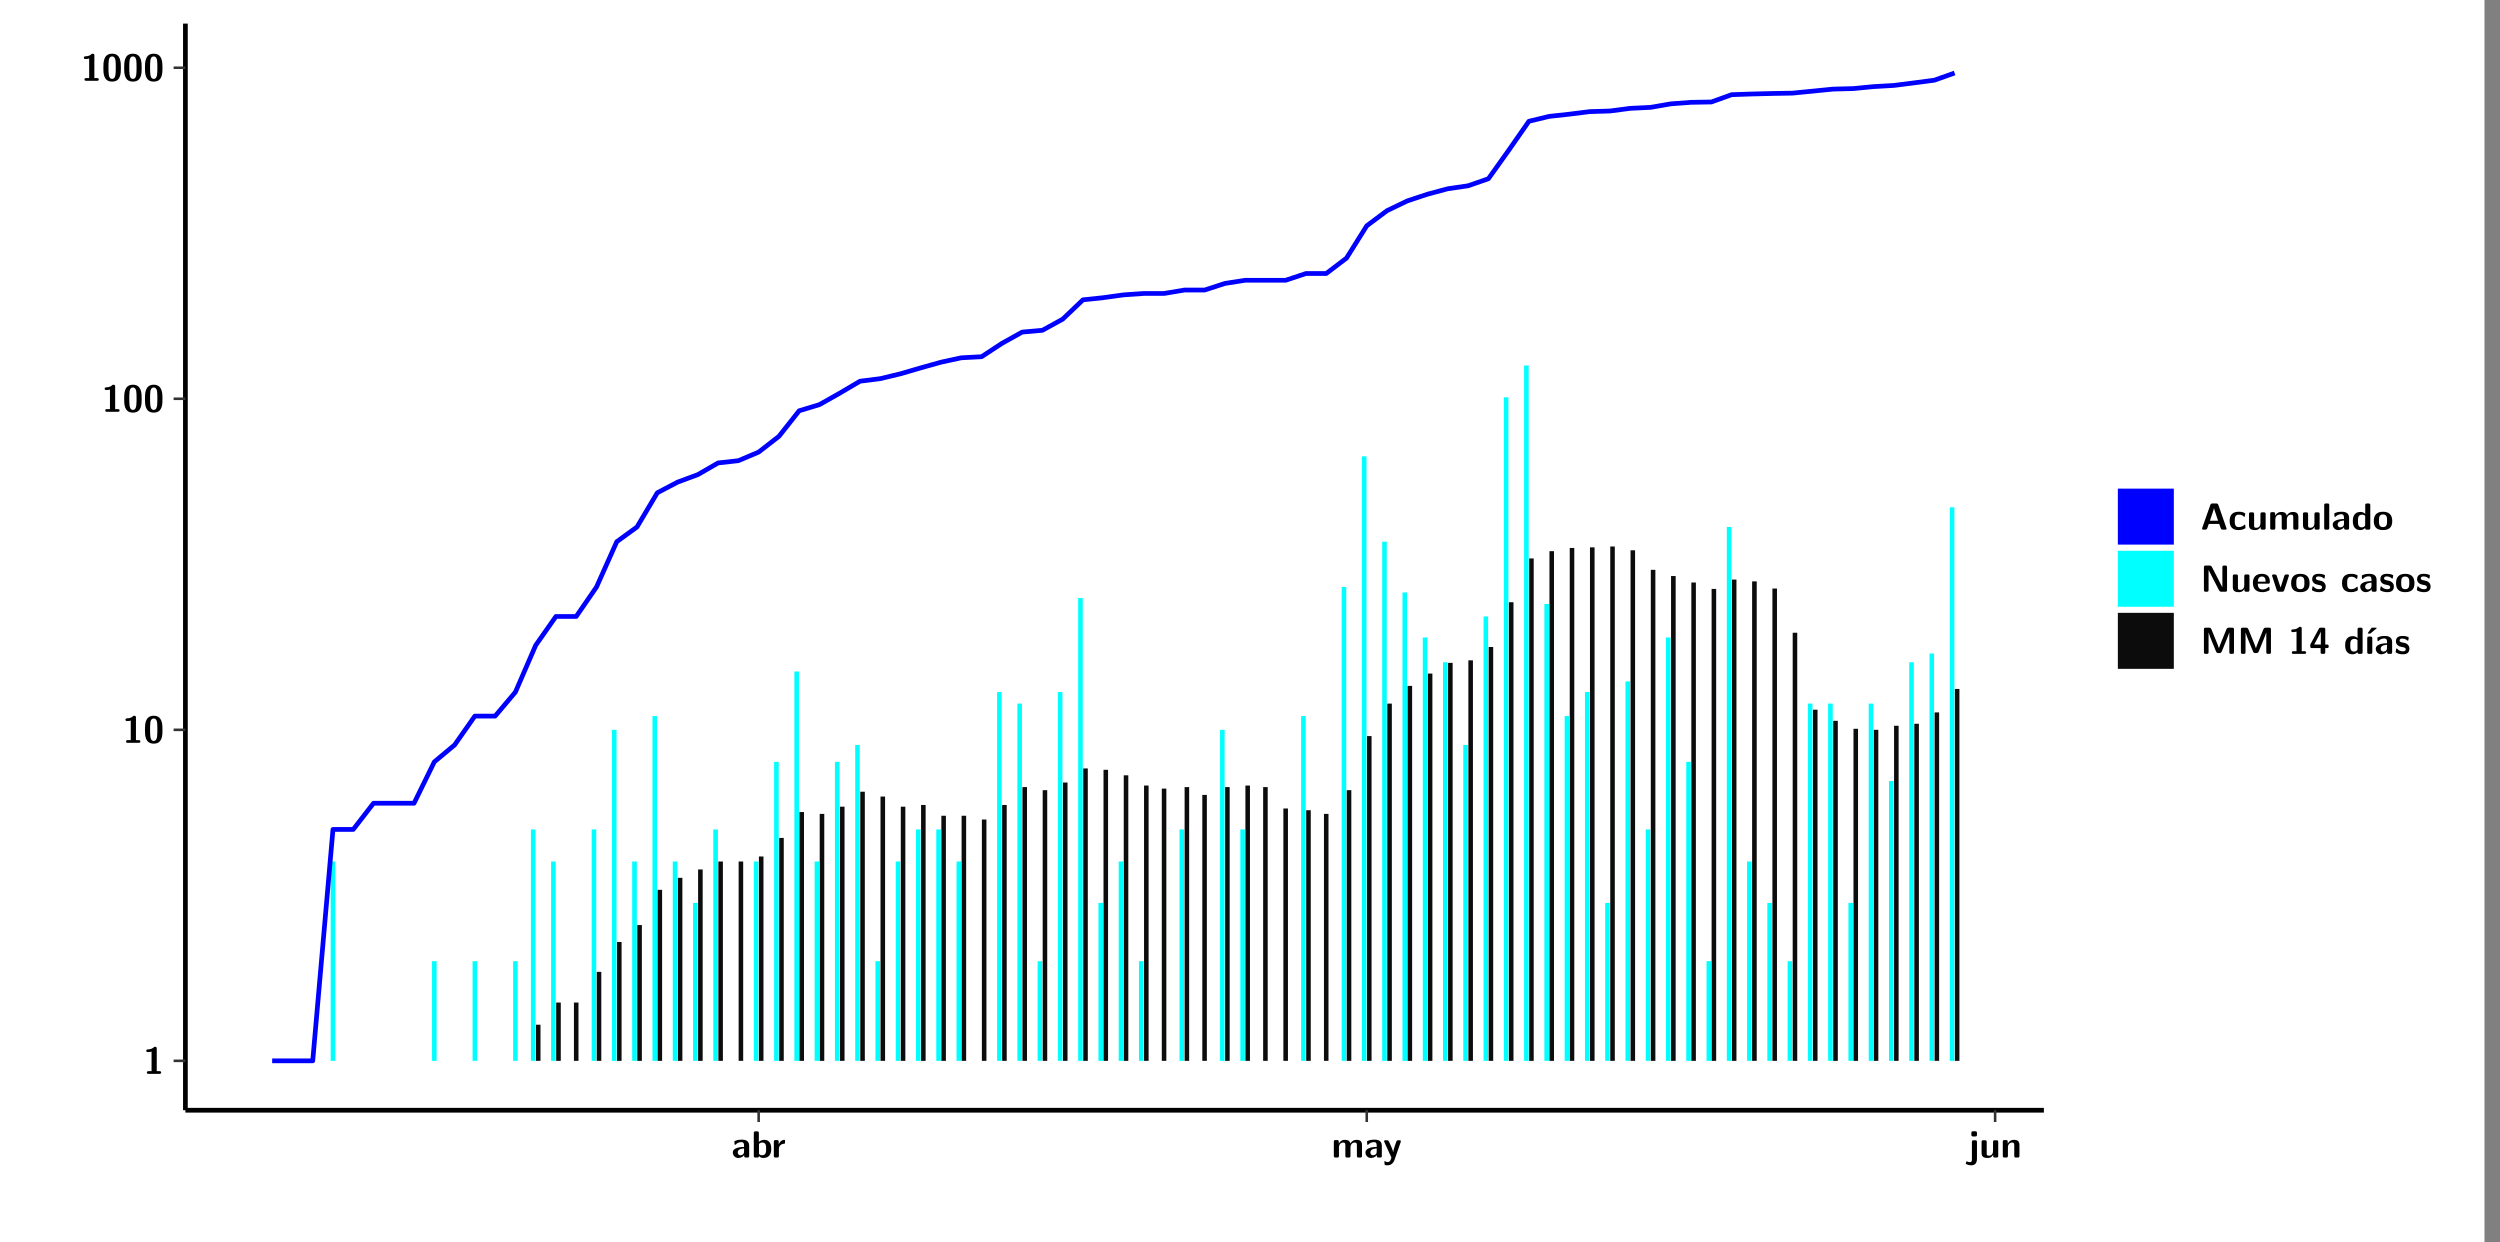 <?xml version="1.0" encoding="UTF-8"?>
<svg xmlns="http://www.w3.org/2000/svg" xmlns:xlink="http://www.w3.org/1999/xlink" width="579.653pt" height="288pt" viewBox="0 0 579.653 288" version="1.1">
<rect x="0" y="0" width="579.653" height="288" fill="#808080" stroke="none"/>
<defs>
<g>
<symbol overflow="visible" id="glyph0-0">
<path style="stroke:none;" d=""/>
</symbol>
<symbol overflow="visible" id="glyph0-1">
<path style="stroke:none;" d="M 3.109 -5.859 C 3.109 -6.016 3.109 -6.281 2.719 -6.281 C 2.547 -6.281 2.516 -6.266 2.406 -6.156 C 2.25 -6.016 1.922 -5.688 1.047 -5.672 C 0.891 -5.672 0.672 -5.609 0.672 -5.359 C 0.672 -5.047 0.969 -5.047 1.094 -5.047 C 1.344 -5.047 1.656 -5.078 1.906 -5.156 L 1.906 -0.625 L 1.234 -0.625 C 1.109 -0.625 0.812 -0.625 0.812 -0.312 C 0.812 0 1.109 0 1.234 0 L 3.719 0 C 3.828 0 4.141 0 4.141 -0.312 C 4.141 -0.625 3.828 -0.625 3.719 -0.625 L 3.109 -0.625 Z M 3.109 -5.859 "/>
</symbol>
<symbol overflow="visible" id="glyph0-2">
<path style="stroke:none;" d="M 4.438 -3 C 4.438 -4.203 4.438 -6.281 2.406 -6.281 C 0.375 -6.281 0.375 -4.219 0.375 -3 C 0.375 -1.812 0.375 0.188 2.406 0.188 C 4.438 0.188 4.438 -1.781 4.438 -3 Z M 2.406 -0.438 C 1.75 -0.438 1.656 -1.25 1.625 -1.484 C 1.562 -1.953 1.562 -2.766 1.562 -3.125 C 1.562 -3.641 1.562 -4.203 1.625 -4.641 C 1.641 -4.875 1.734 -5.641 2.406 -5.641 C 3.047 -5.641 3.156 -4.906 3.188 -4.734 C 3.25 -4.281 3.25 -3.594 3.25 -3.125 C 3.25 -2.625 3.25 -1.953 3.188 -1.469 C 3.156 -1.234 3.062 -0.438 2.406 -0.438 Z M 2.406 -0.438 "/>
</symbol>
<symbol overflow="visible" id="glyph0-3">
<path style="stroke:none;" d="M 4.062 -2.766 C 4.062 -4.156 2.734 -4.156 2.297 -4.156 C 1.891 -4.156 1.453 -4.125 0.859 -3.891 C 0.672 -3.797 0.625 -3.781 0.625 -3.688 C 0.625 -3.625 0.688 -3.109 0.688 -3.047 C 0.703 -2.984 0.75 -2.938 0.812 -2.938 C 0.844 -2.938 0.875 -2.969 0.906 -3 C 1.281 -3.391 1.719 -3.578 2.266 -3.578 C 2.734 -3.578 2.875 -3.297 2.875 -2.781 L 2.875 -2.469 C 2.562 -2.469 0.266 -2.453 0.266 -1.172 C 0.266 -0.547 0.766 0.094 1.531 0.094 C 1.828 0.094 2.484 0.016 2.906 -0.594 L 2.906 -0.422 C 2.906 -0.141 2.969 0 3.328 0 L 3.641 0 C 3.984 0 4.062 -0.109 4.062 -0.422 Z M 2.875 -1.344 C 2.875 -0.531 2.047 -0.531 2.016 -0.531 C 1.641 -0.531 1.406 -0.844 1.406 -1.188 C 1.406 -2.047 2.625 -2.109 2.875 -2.109 Z M 2.875 -1.344 "/>
</symbol>
<symbol overflow="visible" id="glyph0-4">
<path style="stroke:none;" d="M 1.703 -5.656 C 1.703 -5.938 1.641 -6.078 1.281 -6.078 L 0.953 -6.078 C 0.641 -6.078 0.531 -5.984 0.531 -5.656 L 0.531 -0.422 C 0.531 -0.109 0.625 0 0.953 0 L 1.312 0 C 1.453 0 1.719 0 1.734 -0.344 C 2.125 0.094 2.578 0.094 2.719 0.094 C 4.578 0.094 4.578 -1.594 4.578 -2.031 C 4.578 -2.453 4.578 -4.109 2.938 -4.109 C 2.219 -4.109 1.781 -3.703 1.703 -3.625 Z M 1.734 -3.172 C 1.844 -3.281 2.109 -3.484 2.5 -3.484 C 3.391 -3.484 3.391 -2.672 3.391 -2.016 C 3.391 -1.375 3.391 -0.531 2.406 -0.531 C 2.047 -0.531 1.828 -0.75 1.734 -0.875 Z M 1.734 -3.172 "/>
</symbol>
<symbol overflow="visible" id="glyph0-5">
<path style="stroke:none;" d="M 1.703 -2.016 C 1.703 -2.844 2.391 -3.188 2.938 -3.219 C 3.109 -3.234 3.125 -3.234 3.125 -3.469 L 3.125 -3.875 C 3.125 -4.047 3.125 -4.109 2.969 -4.109 C 2.719 -4.109 2.078 -4.031 1.672 -3.078 L 1.656 -3.078 L 1.656 -3.641 C 1.656 -3.922 1.594 -4.062 1.234 -4.062 L 0.953 -4.062 C 0.641 -4.062 0.531 -3.969 0.531 -3.641 L 0.531 -0.422 C 0.531 -0.109 0.625 0 0.953 0 L 1.281 0 C 1.609 0 1.703 -0.109 1.703 -0.422 Z M 1.703 -2.016 "/>
</symbol>
<symbol overflow="visible" id="glyph0-6">
<path style="stroke:none;" d="M 7.062 -2.844 C 7.062 -3.75 6.672 -4.109 5.781 -4.109 C 5.156 -4.109 4.688 -3.828 4.359 -3.25 C 4.219 -4.078 3.484 -4.109 3.109 -4.109 C 2.938 -4.109 2.578 -4.109 2.188 -3.828 C 1.906 -3.625 1.734 -3.344 1.672 -3.203 L 1.672 -3.641 C 1.672 -3.922 1.609 -4.062 1.25 -4.062 L 0.953 -4.062 C 0.625 -4.062 0.531 -3.969 0.531 -3.641 L 0.531 -0.422 C 0.531 -0.109 0.625 0 0.953 0 L 1.297 0 C 1.625 0 1.719 -0.109 1.719 -0.422 L 1.719 -2.359 C 1.719 -3.141 2.25 -3.484 2.688 -3.484 C 3.109 -3.484 3.203 -3.297 3.203 -2.828 L 3.203 -0.422 C 3.203 -0.109 3.297 0 3.625 0 L 3.969 0 C 4.297 0 4.391 -0.109 4.391 -0.422 L 4.391 -2.359 C 4.391 -3.141 4.922 -3.484 5.359 -3.484 C 5.781 -3.484 5.875 -3.297 5.875 -2.828 L 5.875 -0.422 C 5.875 -0.109 5.969 0 6.297 0 L 6.641 0 C 6.984 0 7.062 -0.109 7.062 -0.422 Z M 7.062 -2.844 "/>
</symbol>
<symbol overflow="visible" id="glyph0-7">
<path style="stroke:none;" d="M 4.109 -3.609 C 4.141 -3.719 4.141 -3.734 4.141 -3.781 C 4.141 -4.016 3.906 -4.016 3.797 -4.016 L 3.609 -4.016 C 3.469 -4.016 3.266 -4.016 3.141 -3.812 C 3.109 -3.766 2.406 -1.828 2.359 -1.25 L 2.344 -1.25 C 2.312 -1.672 1.953 -2.484 1.562 -3.328 C 1.328 -3.891 1.266 -4.016 0.828 -4.016 L 0.594 -4.016 C 0.469 -4.016 0.25 -4.016 0.25 -3.781 C 0.25 -3.75 0.281 -3.688 0.297 -3.641 L 1.953 0 C 1.891 0.188 1.859 0.281 1.828 0.375 C 1.734 0.656 1.578 1.047 1.109 1.047 C 0.812 1.047 0.609 0.922 0.516 0.875 C 0.469 0.844 0.453 0.828 0.422 0.828 C 0.391 0.828 0.312 0.859 0.312 0.969 C 0.312 1.031 0.375 1.641 0.391 1.672 C 0.469 1.781 0.953 1.797 1.094 1.797 C 2.172 1.797 2.609 0.766 2.672 0.547 Z M 4.109 -3.609 "/>
</symbol>
<symbol overflow="visible" id="glyph0-8">
<path style="stroke:none;" d="M 1.969 -5.672 C 1.969 -5.953 1.906 -6.094 1.547 -6.094 L 1.094 -6.094 C 0.766 -6.094 0.672 -5.984 0.672 -5.672 L 0.672 -5.312 C 0.672 -5.031 0.734 -4.891 1.094 -4.891 L 1.547 -4.891 C 1.875 -4.891 1.969 -5 1.969 -5.312 Z M 0.797 0.484 C 0.797 0.703 0.797 1.062 0.25 1.062 C 0.156 1.062 -0.094 1.031 -0.266 0.922 C -0.359 0.875 -0.375 0.875 -0.406 0.875 C -0.484 0.875 -0.5 0.922 -0.547 1.094 C -0.609 1.281 -0.625 1.359 -0.625 1.391 C -0.625 1.547 0.109 1.797 0.656 1.797 C 1.625 1.797 1.969 1.141 1.969 0.281 L 1.969 -3.594 C 1.969 -3.875 1.906 -4.016 1.547 -4.016 L 1.219 -4.016 C 0.891 -4.016 0.797 -3.906 0.797 -3.594 Z M 0.797 0.484 "/>
</symbol>
<symbol overflow="visible" id="glyph0-9">
<path style="stroke:none;" d="M 4.391 -3.594 C 4.391 -3.875 4.328 -4.016 3.969 -4.016 L 3.609 -4.016 C 3.281 -4.016 3.188 -3.906 3.188 -3.594 L 3.188 -1.516 C 3.188 -0.938 2.891 -0.438 2.266 -0.438 C 1.766 -0.438 1.719 -0.562 1.719 -1.031 L 1.719 -3.594 C 1.719 -3.875 1.656 -4.016 1.297 -4.016 L 0.953 -4.016 C 0.625 -4.016 0.531 -3.922 0.531 -3.594 L 0.531 -1.109 C 0.531 -0.172 1.031 0.094 1.953 0.094 C 2.188 0.094 2.812 0.094 3.219 -0.656 L 3.219 -0.422 C 3.219 -0.141 3.281 0 3.641 0 L 3.969 0 C 4.297 0 4.391 -0.109 4.391 -0.422 Z M 4.391 -3.594 "/>
</symbol>
<symbol overflow="visible" id="glyph0-10">
<path style="stroke:none;" d="M 4.391 -2.844 C 4.391 -3.75 4 -4.109 3.109 -4.109 C 2.188 -4.109 1.781 -3.438 1.672 -3.203 L 1.672 -3.641 C 1.672 -3.922 1.609 -4.062 1.25 -4.062 L 0.953 -4.062 C 0.625 -4.062 0.531 -3.969 0.531 -3.641 L 0.531 -0.422 C 0.531 -0.109 0.625 0 0.953 0 L 1.297 0 C 1.625 0 1.719 -0.109 1.719 -0.422 L 1.719 -2.359 C 1.719 -3.125 2.219 -3.484 2.688 -3.484 C 3.109 -3.484 3.188 -3.281 3.188 -2.828 L 3.188 -0.422 C 3.188 -0.141 3.25 0 3.609 0 L 3.969 0 C 4.297 0 4.391 -0.109 4.391 -0.422 Z M 4.391 -2.844 "/>
</symbol>
<symbol overflow="visible" id="glyph0-11">
<path style="stroke:none;" d="M 4.156 -5.703 C 4.031 -6.078 3.766 -6.078 3.594 -6.078 L 2.828 -6.078 C 2.641 -6.078 2.391 -6.078 2.266 -5.703 L 0.406 -0.406 C 0.375 -0.297 0.375 -0.281 0.375 -0.234 C 0.375 0 0.594 0 0.703 0 L 1.031 0 C 1.188 0 1.453 0 1.578 -0.344 L 1.922 -1.328 L 4.344 -1.328 L 4.641 -0.484 C 4.75 -0.172 4.812 0 5.234 0 L 5.703 0 C 5.828 0 6.047 0 6.047 -0.234 C 6.047 -0.281 6.047 -0.297 6 -0.406 Z M 2.812 -3.938 C 2.938 -4.328 3.062 -4.656 3.125 -4.969 L 3.141 -4.969 C 3.188 -4.766 3.188 -4.75 3.25 -4.547 L 4.078 -2.078 L 2.188 -2.078 Z M 2.812 -3.938 "/>
</symbol>
<symbol overflow="visible" id="glyph0-12">
<path style="stroke:none;" d="M 4 -0.438 C 4 -0.531 3.969 -0.938 3.953 -1.047 C 3.953 -1.078 3.938 -1.172 3.844 -1.172 C 3.812 -1.172 3.797 -1.172 3.703 -1.078 C 3.562 -0.953 3.141 -0.594 2.422 -0.594 C 1.516 -0.594 1.516 -1.469 1.516 -2.031 C 1.516 -2.75 1.562 -3.484 2.453 -3.484 C 3.031 -3.484 3.266 -3.344 3.578 -3.078 C 3.688 -2.984 3.703 -2.984 3.734 -2.984 C 3.828 -2.984 3.844 -3.062 3.844 -3.094 C 3.859 -3.172 3.953 -3.656 3.953 -3.703 C 3.953 -3.781 3.891 -3.812 3.75 -3.891 C 3.328 -4.078 3.062 -4.156 2.453 -4.156 C 1.141 -4.156 0.328 -3.547 0.328 -2.016 C 0.328 -0.562 1.078 0.094 2.406 0.094 C 2.641 0.094 3.172 0.094 3.75 -0.203 C 4 -0.344 4 -0.344 4 -0.438 Z M 4 -0.438 "/>
</symbol>
<symbol overflow="visible" id="glyph0-13">
<path style="stroke:none;" d="M 1.703 -5.656 C 1.703 -5.938 1.641 -6.078 1.281 -6.078 L 0.953 -6.078 C 0.641 -6.078 0.531 -5.984 0.531 -5.656 L 0.531 -0.422 C 0.531 -0.109 0.625 0 0.953 0 L 1.281 0 C 1.609 0 1.703 -0.109 1.703 -0.422 Z M 1.703 -5.656 "/>
</symbol>
<symbol overflow="visible" id="glyph0-14">
<path style="stroke:none;" d="M 4.375 -5.656 C 4.375 -5.938 4.312 -6.078 3.953 -6.078 L 3.625 -6.078 C 3.297 -6.078 3.203 -5.969 3.203 -5.656 L 3.203 -3.672 C 2.812 -4.047 2.375 -4.109 2.109 -4.109 C 0.328 -4.109 0.328 -2.422 0.328 -2 C 0.328 -1.594 0.328 0.094 2.062 0.094 C 2.422 0.094 2.812 -0.016 3.188 -0.406 C 3.188 -0.094 3.297 0 3.609 0 L 3.953 0 C 4.281 0 4.375 -0.109 4.375 -0.422 Z M 3.188 -1.094 C 3.188 -0.953 3.188 -0.875 2.922 -0.688 C 2.703 -0.547 2.5 -0.531 2.406 -0.531 C 1.516 -0.531 1.516 -1.344 1.516 -2 C 1.516 -2.656 1.516 -3.484 2.5 -3.484 C 2.75 -3.484 2.984 -3.391 3.188 -3.203 Z M 3.188 -1.094 "/>
</symbol>
<symbol overflow="visible" id="glyph0-15">
<path style="stroke:none;" d="M 4.547 -1.969 C 4.547 -3.406 3.844 -4.156 2.406 -4.156 C 0.953 -4.156 0.266 -3.391 0.266 -1.969 C 0.266 -0.547 1.031 0.094 2.406 0.094 C 3.781 0.094 4.547 -0.531 4.547 -1.969 Z M 2.406 -0.594 C 1.469 -0.594 1.469 -1.375 1.469 -2.078 C 1.469 -2.75 1.469 -3.531 2.406 -3.531 C 3.344 -3.531 3.344 -2.766 3.344 -2.078 C 3.344 -1.391 3.344 -0.594 2.406 -0.594 Z M 2.406 -0.594 "/>
</symbol>
<symbol overflow="visible" id="glyph0-16">
<path style="stroke:none;" d="M 2.656 -5.734 C 2.469 -6.078 2.203 -6.078 2.031 -6.078 L 1.219 -6.078 C 0.906 -6.078 0.797 -5.984 0.797 -5.656 L 0.797 -0.422 C 0.797 -0.109 0.891 0 1.219 0 L 1.453 0 C 1.781 0 1.875 -0.109 1.875 -0.422 L 1.875 -5.016 L 1.891 -5.016 L 4.297 -0.344 C 4.484 0 4.75 0 4.922 0 L 5.734 0 C 6.062 0 6.156 -0.109 6.156 -0.422 L 6.156 -5.656 C 6.156 -5.938 6.094 -6.078 5.734 -6.078 L 5.5 -6.078 C 5.156 -6.078 5.078 -5.969 5.078 -5.656 L 5.078 -1.062 L 5.062 -1.062 Z M 2.656 -5.734 "/>
</symbol>
<symbol overflow="visible" id="glyph0-17">
<path style="stroke:none;" d="M 3.781 -1.875 C 3.984 -1.875 4.203 -1.891 4.203 -2.281 C 4.203 -3.406 3.672 -4.156 2.359 -4.156 C 0.969 -4.156 0.266 -3.375 0.266 -2.047 C 0.266 -0.609 1.109 0.094 2.484 0.094 C 2.812 0.094 3.312 0.047 3.891 -0.234 C 4.078 -0.328 4.141 -0.359 4.141 -0.469 C 4.141 -0.531 4.125 -0.781 4.109 -0.844 C 4.078 -1.125 4.062 -1.125 3.984 -1.125 C 3.953 -1.125 3.938 -1.125 3.844 -1.047 C 3.328 -0.594 2.797 -0.531 2.516 -0.531 C 1.531 -0.531 1.422 -1.312 1.391 -1.875 Z M 1.406 -2.344 C 1.422 -2.875 1.609 -3.531 2.359 -3.531 C 3.062 -3.531 3.203 -3.031 3.219 -2.344 Z M 1.406 -2.344 "/>
</symbol>
<symbol overflow="visible" id="glyph0-18">
<path style="stroke:none;" d="M 4.109 -3.609 C 4.141 -3.719 4.141 -3.75 4.141 -3.766 C 4.141 -4.016 3.922 -4.016 3.797 -4.016 L 3.609 -4.016 C 3.25 -4.016 3.141 -3.891 3.062 -3.641 L 2.203 -0.984 L 1.328 -3.641 C 1.266 -3.828 1.203 -4.016 0.781 -4.016 L 0.578 -4.016 C 0.453 -4.016 0.234 -4.016 0.234 -3.766 C 0.234 -3.75 0.234 -3.719 0.266 -3.609 L 1.312 -0.375 C 1.438 0 1.703 0 1.859 0 L 2.5 0 C 2.672 0 2.938 0 3.062 -0.375 Z M 4.109 -3.609 "/>
</symbol>
<symbol overflow="visible" id="glyph0-19">
<path style="stroke:none;" d="M 3.469 -1.234 C 3.469 -1.734 3.203 -2.031 3.047 -2.172 C 2.703 -2.484 2.391 -2.547 2.031 -2.609 C 1.547 -2.703 1.188 -2.766 1.188 -3.109 C 1.188 -3.469 1.484 -3.547 1.828 -3.547 C 2.406 -3.547 2.719 -3.328 2.953 -3.125 C 3.047 -3.047 3.062 -3.047 3.094 -3.047 C 3.188 -3.047 3.203 -3.125 3.203 -3.156 C 3.219 -3.219 3.312 -3.719 3.312 -3.766 C 3.312 -3.906 2.844 -4.031 2.75 -4.062 C 2.406 -4.156 2.125 -4.156 1.891 -4.156 C 1.5 -4.156 0.328 -4.156 0.328 -2.906 C 0.328 -2.484 0.516 -2.219 0.75 -2 C 1.062 -1.734 1.406 -1.672 1.906 -1.562 C 2.156 -1.531 2.609 -1.453 2.609 -1.062 C 2.609 -0.656 2.266 -0.594 1.922 -0.594 C 1.531 -0.594 1.047 -0.703 0.625 -1.188 C 0.594 -1.234 0.562 -1.266 0.516 -1.266 C 0.422 -1.266 0.406 -1.188 0.391 -1.125 C 0.375 -1.016 0.266 -0.516 0.266 -0.422 C 0.266 -0.266 0.922 -0.062 0.922 -0.047 C 1.406 0.094 1.766 0.094 1.922 0.094 C 2.359 0.094 3.469 0.062 3.469 -1.234 Z M 3.469 -1.234 "/>
</symbol>
<symbol overflow="visible" id="glyph0-20">
<path style="stroke:none;" d="M 4.859 -2.859 C 4.688 -2.422 4.359 -1.609 4.281 -1.312 C 4.203 -1.625 3.844 -2.484 3.656 -2.953 L 2.531 -5.719 C 2.391 -6.078 2.109 -6.078 1.953 -6.078 L 1.219 -6.078 C 0.906 -6.078 0.797 -5.984 0.797 -5.656 L 0.797 -0.422 C 0.797 -0.109 0.891 0 1.219 0 L 1.453 0 C 1.781 0 1.875 -0.109 1.875 -0.422 L 1.875 -4.953 L 1.891 -4.953 C 1.984 -4.562 2.375 -3.578 2.578 -3.062 L 3.609 -0.562 C 3.766 -0.188 3.969 -0.188 4.266 -0.188 C 4.562 -0.188 4.781 -0.188 4.938 -0.562 L 6.062 -3.328 C 6.141 -3.531 6.625 -4.719 6.672 -4.953 L 6.688 -4.953 L 6.688 -0.422 C 6.688 -0.141 6.75 0 7.109 0 L 7.344 0 C 7.672 0 7.766 -0.109 7.766 -0.422 L 7.766 -5.656 C 7.766 -5.938 7.703 -6.078 7.344 -6.078 L 6.609 -6.078 C 6.391 -6.078 6.172 -6.062 6.016 -5.703 Z M 4.859 -2.859 "/>
</symbol>
<symbol overflow="visible" id="glyph0-21">
<path style="stroke:none;" d="M 0.344 -2.297 C 0.266 -2.172 0.266 -2.141 0.266 -1.984 L 0.266 -1.766 C 0.266 -1.484 0.328 -1.344 0.688 -1.344 L 2.672 -1.344 L 2.672 -0.422 C 2.672 -0.141 2.719 0 3.078 0 L 3.328 0 C 3.656 0 3.75 -0.109 3.75 -0.422 L 3.75 -1.344 L 4.125 -1.344 C 4.391 -1.344 4.547 -1.406 4.547 -1.75 C 4.547 -2.078 4.422 -2.172 4.125 -2.172 L 3.75 -2.172 L 3.75 -5.656 C 3.75 -5.984 3.656 -6.078 3.328 -6.078 L 2.688 -6.078 C 2.531 -6.078 2.391 -6.078 2.281 -5.875 Z M 1.188 -2.172 C 2.578 -4.75 2.672 -5.016 2.703 -5.156 L 2.719 -5.156 L 2.719 -2.172 Z M 1.188 -2.172 "/>
</symbol>
<symbol overflow="visible" id="glyph0-22">
<path style="stroke:none;" d="M 3.906 -5.844 C 3.953 -5.875 4 -5.922 4 -5.969 C 4 -6.078 3.906 -6.078 3.766 -6.078 L 3.047 -6.078 C 2.875 -6.078 2.859 -6.078 2.781 -5.984 L 2.031 -4.953 C 1.953 -4.859 1.953 -4.844 1.953 -4.828 C 1.953 -4.703 2.047 -4.703 2.188 -4.703 L 2.516 -4.703 Z M 3.906 -5.844 "/>
</symbol>
<symbol overflow="visible" id="glyph0-23">
<path style="stroke:none;" d="M 1.703 -3.594 C 1.703 -3.875 1.641 -4.016 1.281 -4.016 L 0.953 -4.016 C 0.641 -4.016 0.531 -3.922 0.531 -3.594 L 0.531 -0.422 C 0.531 -0.109 0.625 0 0.953 0 L 1.281 0 C 1.609 0 1.703 -0.109 1.703 -0.422 Z M 1.703 -3.594 "/>
</symbol>
</g>
<clipPath id="clip1">
  <path d="M 0 0 L 576.008 0 L 576.008 288 L 0 288 Z M 0 0 "/>
</clipPath>
<clipPath id="clip2">
  <path d="M 42.988 5.477 L 473.898 5.477 L 473.898 257.414 L 42.988 257.414 Z M 42.988 5.477 "/>
</clipPath>
</defs>
<g id="surface1">
<g clip-path="url(#clip1)" clip-rule="nonzero">
<path style="fill-rule:nonzero;fill:rgb(100%,100%,100%);fill-opacity:1;stroke-width:0.598;stroke-linecap:round;stroke-linejoin:round;stroke:rgb(100%,100%,100%);stroke-opacity:1;stroke-miterlimit:10;" d="M 0 0 L 0 288.004 L 576.008 288.004 L 576.008 0 Z M 0 0 " transform="matrix(1,0,0,-1,0,288)"/>
</g>
<g clip-path="url(#clip2)" clip-rule="nonzero">
<path style=" stroke:none;fill-rule:nonzero;fill:rgb(100%,100%,100%);fill-opacity:1;" d="M 42.988 257.414 L 42.988 5.477 L 473.898 5.477 L 473.898 257.414 Z M 42.988 257.414 "/>
</g>
<path style=" stroke:none;fill-rule:nonzero;fill:rgb(0%,100%,100%);fill-opacity:1;" d="M 76.672 245.969 L 76.672 199.75 L 77.73 199.75 L 77.73 245.969 Z M 76.672 245.969 "/>
<path style=" stroke:none;fill-rule:nonzero;fill:rgb(0%,100%,100%);fill-opacity:1;" d="M 100.176 245.969 L 100.176 222.863 L 101.23 222.863 L 101.23 245.969 Z M 100.176 245.969 "/>
<path style=" stroke:none;fill-rule:nonzero;fill:rgb(0%,100%,100%);fill-opacity:1;" d="M 109.57 245.969 L 109.57 222.863 L 110.637 222.863 L 110.637 245.969 Z M 109.57 245.969 "/>
<path style=" stroke:none;fill-rule:nonzero;fill:rgb(0%,100%,100%);fill-opacity:1;" d="M 118.977 245.969 L 118.977 222.863 L 120.031 222.863 L 120.031 245.969 Z M 118.977 245.969 "/>
<path style=" stroke:none;fill-rule:nonzero;fill:rgb(0%,100%,100%);fill-opacity:1;" d="M 123.09 245.969 L 123.09 192.316 L 124.145 192.316 L 124.145 245.969 Z M 123.09 245.969 "/>
<path style=" stroke:none;fill-rule:nonzero;fill:rgb(4.999%,4.999%,4.999%);fill-opacity:1;" d="M 124.266 245.969 L 124.266 237.59 L 125.32 237.59 L 125.32 245.969 Z M 124.266 245.969 "/>
<path style=" stroke:none;fill-rule:nonzero;fill:rgb(0%,100%,100%);fill-opacity:1;" d="M 127.781 245.969 L 127.781 199.75 L 128.848 199.75 L 128.848 245.969 Z M 127.781 245.969 "/>
<path style=" stroke:none;fill-rule:nonzero;fill:rgb(4.999%,4.999%,4.999%);fill-opacity:1;" d="M 128.957 245.969 L 128.957 232.449 L 130.023 232.449 L 130.023 245.969 Z M 128.957 245.969 "/>
<path style=" stroke:none;fill-rule:nonzero;fill:rgb(4.999%,4.999%,4.999%);fill-opacity:1;" d="M 133.074 245.969 L 133.074 232.449 L 134.129 232.449 L 134.129 245.969 Z M 133.074 245.969 "/>
<path style=" stroke:none;fill-rule:nonzero;fill:rgb(0%,100%,100%);fill-opacity:1;" d="M 137.188 245.969 L 137.188 192.316 L 138.242 192.316 L 138.242 245.969 Z M 137.188 245.969 "/>
<path style=" stroke:none;fill-rule:nonzero;fill:rgb(4.999%,4.999%,4.999%);fill-opacity:1;" d="M 138.363 245.969 L 138.363 225.336 L 139.418 225.336 L 139.418 245.969 Z M 138.363 245.969 "/>
<path style=" stroke:none;fill-rule:nonzero;fill:rgb(0%,100%,100%);fill-opacity:1;" d="M 141.891 245.969 L 141.891 169.215 L 142.945 169.215 L 142.945 245.969 Z M 141.891 245.969 "/>
<path style=" stroke:none;fill-rule:nonzero;fill:rgb(4.999%,4.999%,4.999%);fill-opacity:1;" d="M 143.066 245.969 L 143.066 218.41 L 144.121 218.41 L 144.121 245.969 Z M 143.066 245.969 "/>
<path style=" stroke:none;fill-rule:nonzero;fill:rgb(0%,100%,100%);fill-opacity:1;" d="M 146.582 245.969 L 146.582 199.75 L 147.648 199.75 L 147.648 245.969 Z M 146.582 245.969 "/>
<path style=" stroke:none;fill-rule:nonzero;fill:rgb(4.999%,4.999%,4.999%);fill-opacity:1;" d="M 147.758 245.969 L 147.758 214.484 L 148.824 214.484 L 148.824 245.969 Z M 147.758 245.969 "/>
<path style=" stroke:none;fill-rule:nonzero;fill:rgb(0%,100%,100%);fill-opacity:1;" d="M 151.285 245.969 L 151.285 166.035 L 152.34 166.035 L 152.34 245.969 Z M 151.285 245.969 "/>
<path style=" stroke:none;fill-rule:nonzero;fill:rgb(4.999%,4.999%,4.999%);fill-opacity:1;" d="M 152.461 245.969 L 152.461 206.316 L 153.516 206.316 L 153.516 245.969 Z M 152.461 245.969 "/>
<path style=" stroke:none;fill-rule:nonzero;fill:rgb(0%,100%,100%);fill-opacity:1;" d="M 155.988 245.969 L 155.988 199.75 L 157.043 199.75 L 157.043 245.969 Z M 155.988 245.969 "/>
<path style=" stroke:none;fill-rule:nonzero;fill:rgb(4.999%,4.999%,4.999%);fill-opacity:1;" d="M 157.164 245.969 L 157.164 203.535 L 158.219 203.535 L 158.219 245.969 Z M 157.164 245.969 "/>
<path style=" stroke:none;fill-rule:nonzero;fill:rgb(0%,100%,100%);fill-opacity:1;" d="M 160.691 245.969 L 160.691 209.344 L 161.746 209.344 L 161.746 245.969 Z M 160.691 245.969 "/>
<path style=" stroke:none;fill-rule:nonzero;fill:rgb(4.999%,4.999%,4.999%);fill-opacity:1;" d="M 161.863 245.969 L 161.863 201.594 L 162.922 201.594 L 162.922 245.969 Z M 161.863 245.969 "/>
<path style=" stroke:none;fill-rule:nonzero;fill:rgb(0%,100%,100%);fill-opacity:1;" d="M 165.383 245.969 L 165.383 192.316 L 166.449 192.316 L 166.449 245.969 Z M 165.383 245.969 "/>
<path style=" stroke:none;fill-rule:nonzero;fill:rgb(4.999%,4.999%,4.999%);fill-opacity:1;" d="M 166.559 245.969 L 166.559 199.75 L 167.613 199.75 L 167.613 245.969 Z M 166.559 245.969 "/>
<path style=" stroke:none;fill-rule:nonzero;fill:rgb(4.999%,4.999%,4.999%);fill-opacity:1;" d="M 171.262 245.969 L 171.262 199.75 L 172.316 199.75 L 172.316 245.969 Z M 171.262 245.969 "/>
<path style=" stroke:none;fill-rule:nonzero;fill:rgb(0%,100%,100%);fill-opacity:1;" d="M 174.785 245.969 L 174.785 199.75 L 175.844 199.75 L 175.844 245.969 Z M 174.785 245.969 "/>
<path style=" stroke:none;fill-rule:nonzero;fill:rgb(4.999%,4.999%,4.999%);fill-opacity:1;" d="M 175.961 245.969 L 175.961 198.586 L 177.02 198.586 L 177.02 245.969 Z M 175.961 245.969 "/>
<path style=" stroke:none;fill-rule:nonzero;fill:rgb(0%,100%,100%);fill-opacity:1;" d="M 179.488 245.969 L 179.488 176.645 L 180.547 176.645 L 180.547 245.969 Z M 179.488 245.969 "/>
<path style=" stroke:none;fill-rule:nonzero;fill:rgb(4.999%,4.999%,4.999%);fill-opacity:1;" d="M 180.664 245.969 L 180.664 194.281 L 181.723 194.281 L 181.723 245.969 Z M 180.664 245.969 "/>
<path style=" stroke:none;fill-rule:nonzero;fill:rgb(0%,100%,100%);fill-opacity:1;" d="M 184.184 245.969 L 184.184 155.695 L 185.246 155.695 L 185.246 245.969 Z M 184.184 245.969 "/>
<path style=" stroke:none;fill-rule:nonzero;fill:rgb(4.999%,4.999%,4.999%);fill-opacity:1;" d="M 185.355 245.969 L 185.355 188.281 L 186.414 188.281 L 186.414 245.969 Z M 185.355 245.969 "/>
<path style=" stroke:none;fill-rule:nonzero;fill:rgb(0%,100%,100%);fill-opacity:1;" d="M 188.883 245.969 L 188.883 199.75 L 189.941 199.75 L 189.941 245.969 Z M 188.883 245.969 "/>
<path style=" stroke:none;fill-rule:nonzero;fill:rgb(4.999%,4.999%,4.999%);fill-opacity:1;" d="M 190.059 245.969 L 190.059 188.711 L 191.117 188.711 L 191.117 245.969 Z M 190.059 245.969 "/>
<path style=" stroke:none;fill-rule:nonzero;fill:rgb(0%,100%,100%);fill-opacity:1;" d="M 193.586 245.969 L 193.586 176.645 L 194.645 176.645 L 194.645 245.969 Z M 193.586 245.969 "/>
<path style=" stroke:none;fill-rule:nonzero;fill:rgb(4.999%,4.999%,4.999%);fill-opacity:1;" d="M 194.762 245.969 L 194.762 187.039 L 195.816 187.039 L 195.816 245.969 Z M 194.762 245.969 "/>
<path style=" stroke:none;fill-rule:nonzero;fill:rgb(0%,100%,100%);fill-opacity:1;" d="M 198.289 245.969 L 198.289 172.723 L 199.344 172.723 L 199.344 245.969 Z M 198.289 245.969 "/>
<path style=" stroke:none;fill-rule:nonzero;fill:rgb(4.999%,4.999%,4.999%);fill-opacity:1;" d="M 199.465 245.969 L 199.465 183.57 L 200.52 183.57 L 200.52 245.969 Z M 199.465 245.969 "/>
<path style=" stroke:none;fill-rule:nonzero;fill:rgb(0%,100%,100%);fill-opacity:1;" d="M 202.98 245.969 L 202.98 222.863 L 204.047 222.863 L 204.047 245.969 Z M 202.98 245.969 "/>
<path style=" stroke:none;fill-rule:nonzero;fill:rgb(4.999%,4.999%,4.999%);fill-opacity:1;" d="M 204.156 245.969 L 204.156 184.688 L 205.215 184.688 L 205.215 245.969 Z M 204.156 245.969 "/>
<path style=" stroke:none;fill-rule:nonzero;fill:rgb(0%,100%,100%);fill-opacity:1;" d="M 207.684 245.969 L 207.684 199.75 L 208.738 199.75 L 208.738 245.969 Z M 207.684 245.969 "/>
<path style=" stroke:none;fill-rule:nonzero;fill:rgb(4.999%,4.999%,4.999%);fill-opacity:1;" d="M 208.859 245.969 L 208.859 187.039 L 209.914 187.039 L 209.914 245.969 Z M 208.859 245.969 "/>
<path style=" stroke:none;fill-rule:nonzero;fill:rgb(0%,100%,100%);fill-opacity:1;" d="M 212.387 245.969 L 212.387 192.316 L 213.441 192.316 L 213.441 245.969 Z M 212.387 245.969 "/>
<path style=" stroke:none;fill-rule:nonzero;fill:rgb(4.999%,4.999%,4.999%);fill-opacity:1;" d="M 213.562 245.969 L 213.562 186.641 L 214.617 186.641 L 214.617 245.969 Z M 213.562 245.969 "/>
<path style=" stroke:none;fill-rule:nonzero;fill:rgb(0%,100%,100%);fill-opacity:1;" d="M 217.09 245.969 L 217.09 192.316 L 218.145 192.316 L 218.145 245.969 Z M 217.09 245.969 "/>
<path style=" stroke:none;fill-rule:nonzero;fill:rgb(4.999%,4.999%,4.999%);fill-opacity:1;" d="M 218.266 245.969 L 218.266 189.141 L 219.32 189.141 L 219.32 245.969 Z M 218.266 245.969 "/>
<path style=" stroke:none;fill-rule:nonzero;fill:rgb(0%,100%,100%);fill-opacity:1;" d="M 221.781 245.969 L 221.781 199.75 L 222.848 199.75 L 222.848 245.969 Z M 221.781 245.969 "/>
<path style=" stroke:none;fill-rule:nonzero;fill:rgb(4.999%,4.999%,4.999%);fill-opacity:1;" d="M 222.957 245.969 L 222.957 189.141 L 224.012 189.141 L 224.012 245.969 Z M 222.957 245.969 "/>
<path style=" stroke:none;fill-rule:nonzero;fill:rgb(4.999%,4.999%,4.999%);fill-opacity:1;" d="M 227.66 245.969 L 227.66 190.016 L 228.715 190.016 L 228.715 245.969 Z M 227.66 245.969 "/>
<path style=" stroke:none;fill-rule:nonzero;fill:rgb(0%,100%,100%);fill-opacity:1;" d="M 231.188 245.969 L 231.188 160.465 L 232.242 160.465 L 232.242 245.969 Z M 231.188 245.969 "/>
<path style=" stroke:none;fill-rule:nonzero;fill:rgb(4.999%,4.999%,4.999%);fill-opacity:1;" d="M 232.363 245.969 L 232.363 186.641 L 233.418 186.641 L 233.418 245.969 Z M 232.363 245.969 "/>
<path style=" stroke:none;fill-rule:nonzero;fill:rgb(0%,100%,100%);fill-opacity:1;" d="M 235.887 245.969 L 235.887 163.137 L 236.945 163.137 L 236.945 245.969 Z M 235.887 245.969 "/>
<path style=" stroke:none;fill-rule:nonzero;fill:rgb(4.999%,4.999%,4.999%);fill-opacity:1;" d="M 237.062 245.969 L 237.062 182.496 L 238.121 182.496 L 238.121 245.969 Z M 237.062 245.969 "/>
<path style=" stroke:none;fill-rule:nonzero;fill:rgb(0%,100%,100%);fill-opacity:1;" d="M 240.582 245.969 L 240.582 222.863 L 241.637 222.863 L 241.637 245.969 Z M 240.582 245.969 "/>
<path style=" stroke:none;fill-rule:nonzero;fill:rgb(4.999%,4.999%,4.999%);fill-opacity:1;" d="M 241.758 245.969 L 241.758 183.211 L 242.812 183.211 L 242.812 245.969 Z M 241.758 245.969 "/>
<path style=" stroke:none;fill-rule:nonzero;fill:rgb(0%,100%,100%);fill-opacity:1;" d="M 245.285 245.969 L 245.285 160.465 L 246.34 160.465 L 246.34 245.969 Z M 245.285 245.969 "/>
<path style=" stroke:none;fill-rule:nonzero;fill:rgb(4.999%,4.999%,4.999%);fill-opacity:1;" d="M 246.457 245.969 L 246.457 181.438 L 247.516 181.438 L 247.516 245.969 Z M 246.457 245.969 "/>
<path style=" stroke:none;fill-rule:nonzero;fill:rgb(0%,100%,100%);fill-opacity:1;" d="M 249.984 245.969 L 249.984 138.668 L 251.043 138.668 L 251.043 245.969 Z M 249.984 245.969 "/>
<path style=" stroke:none;fill-rule:nonzero;fill:rgb(4.999%,4.999%,4.999%);fill-opacity:1;" d="M 251.16 245.969 L 251.16 178.172 L 252.219 178.172 L 252.219 245.969 Z M 251.16 245.969 "/>
<path style=" stroke:none;fill-rule:nonzero;fill:rgb(0%,100%,100%);fill-opacity:1;" d="M 254.688 245.969 L 254.688 209.344 L 255.746 209.344 L 255.746 245.969 Z M 254.688 245.969 "/>
<path style=" stroke:none;fill-rule:nonzero;fill:rgb(4.999%,4.999%,4.999%);fill-opacity:1;" d="M 255.863 245.969 L 255.863 178.488 L 256.918 178.488 L 256.918 245.969 Z M 255.863 245.969 "/>
<path style=" stroke:none;fill-rule:nonzero;fill:rgb(0%,100%,100%);fill-opacity:1;" d="M 259.379 245.969 L 259.379 199.75 L 260.438 199.75 L 260.438 245.969 Z M 259.379 245.969 "/>
<path style=" stroke:none;fill-rule:nonzero;fill:rgb(4.999%,4.999%,4.999%);fill-opacity:1;" d="M 260.555 245.969 L 260.555 179.766 L 261.613 179.766 L 261.613 245.969 Z M 260.555 245.969 "/>
<path style=" stroke:none;fill-rule:nonzero;fill:rgb(0%,100%,100%);fill-opacity:1;" d="M 264.082 245.969 L 264.082 222.863 L 265.141 222.863 L 265.141 245.969 Z M 264.082 245.969 "/>
<path style=" stroke:none;fill-rule:nonzero;fill:rgb(4.999%,4.999%,4.999%);fill-opacity:1;" d="M 265.258 245.969 L 265.258 182.137 L 266.316 182.137 L 266.316 245.969 Z M 265.258 245.969 "/>
<path style=" stroke:none;fill-rule:nonzero;fill:rgb(4.999%,4.999%,4.999%);fill-opacity:1;" d="M 269.375 245.969 L 269.375 182.844 L 270.43 182.844 L 270.43 245.969 Z M 269.375 245.969 "/>
<path style=" stroke:none;fill-rule:nonzero;fill:rgb(0%,100%,100%);fill-opacity:1;" d="M 273.488 245.969 L 273.488 192.316 L 274.543 192.316 L 274.543 245.969 Z M 273.488 245.969 "/>
<path style=" stroke:none;fill-rule:nonzero;fill:rgb(4.999%,4.999%,4.999%);fill-opacity:1;" d="M 274.664 245.969 L 274.664 182.496 L 275.719 182.496 L 275.719 245.969 Z M 274.664 245.969 "/>
<path style=" stroke:none;fill-rule:nonzero;fill:rgb(4.999%,4.999%,4.999%);fill-opacity:1;" d="M 278.77 245.969 L 278.77 184.309 L 279.824 184.309 L 279.824 245.969 Z M 278.77 245.969 "/>
<path style=" stroke:none;fill-rule:nonzero;fill:rgb(0%,100%,100%);fill-opacity:1;" d="M 282.883 245.969 L 282.883 169.215 L 283.938 169.215 L 283.938 245.969 Z M 282.883 245.969 "/>
<path style=" stroke:none;fill-rule:nonzero;fill:rgb(4.999%,4.999%,4.999%);fill-opacity:1;" d="M 284.059 245.969 L 284.059 182.496 L 285.113 182.496 L 285.113 245.969 Z M 284.059 245.969 "/>
<path style=" stroke:none;fill-rule:nonzero;fill:rgb(0%,100%,100%);fill-opacity:1;" d="M 287.586 245.969 L 287.586 192.316 L 288.641 192.316 L 288.641 245.969 Z M 287.586 245.969 "/>
<path style=" stroke:none;fill-rule:nonzero;fill:rgb(4.999%,4.999%,4.999%);fill-opacity:1;" d="M 288.762 245.969 L 288.762 182.137 L 289.816 182.137 L 289.816 245.969 Z M 288.762 245.969 "/>
<path style=" stroke:none;fill-rule:nonzero;fill:rgb(4.999%,4.999%,4.999%);fill-opacity:1;" d="M 292.875 245.969 L 292.875 182.496 L 293.93 182.496 L 293.93 245.969 Z M 292.875 245.969 "/>
<path style=" stroke:none;fill-rule:nonzero;fill:rgb(4.999%,4.999%,4.999%);fill-opacity:1;" d="M 297.566 245.969 L 297.566 187.457 L 298.625 187.457 L 298.625 245.969 Z M 297.566 245.969 "/>
<path style=" stroke:none;fill-rule:nonzero;fill:rgb(0%,100%,100%);fill-opacity:1;" d="M 301.684 245.969 L 301.684 166.035 L 302.738 166.035 L 302.738 245.969 Z M 301.684 245.969 "/>
<path style=" stroke:none;fill-rule:nonzero;fill:rgb(4.999%,4.999%,4.999%);fill-opacity:1;" d="M 302.859 245.969 L 302.859 187.863 L 303.914 187.863 L 303.914 245.969 Z M 302.859 245.969 "/>
<path style=" stroke:none;fill-rule:nonzero;fill:rgb(4.999%,4.999%,4.999%);fill-opacity:1;" d="M 306.973 245.969 L 306.973 188.711 L 308.027 188.711 L 308.027 245.969 Z M 306.973 245.969 "/>
<path style=" stroke:none;fill-rule:nonzero;fill:rgb(0%,100%,100%);fill-opacity:1;" d="M 311.086 245.969 L 311.086 136.109 L 312.145 136.109 L 312.145 245.969 Z M 311.086 245.969 "/>
<path style=" stroke:none;fill-rule:nonzero;fill:rgb(4.999%,4.999%,4.999%);fill-opacity:1;" d="M 312.254 245.969 L 312.254 183.211 L 313.32 183.211 L 313.32 245.969 Z M 312.254 245.969 "/>
<path style=" stroke:none;fill-rule:nonzero;fill:rgb(0%,100%,100%);fill-opacity:1;" d="M 315.781 245.969 L 315.781 105.812 L 316.836 105.812 L 316.836 245.969 Z M 315.781 245.969 "/>
<path style=" stroke:none;fill-rule:nonzero;fill:rgb(4.999%,4.999%,4.999%);fill-opacity:1;" d="M 316.957 245.969 L 316.957 170.668 L 318.012 170.668 L 318.012 245.969 Z M 316.957 245.969 "/>
<path style=" stroke:none;fill-rule:nonzero;fill:rgb(0%,100%,100%);fill-opacity:1;" d="M 320.48 245.969 L 320.48 125.598 L 321.539 125.598 L 321.539 245.969 Z M 320.48 245.969 "/>
<path style=" stroke:none;fill-rule:nonzero;fill:rgb(4.999%,4.999%,4.999%);fill-opacity:1;" d="M 321.656 245.969 L 321.656 163.137 L 322.715 163.137 L 322.715 245.969 Z M 321.656 245.969 "/>
<path style=" stroke:none;fill-rule:nonzero;fill:rgb(0%,100%,100%);fill-opacity:1;" d="M 325.184 245.969 L 325.184 137.363 L 326.242 137.363 L 326.242 245.969 Z M 325.184 245.969 "/>
<path style=" stroke:none;fill-rule:nonzero;fill:rgb(4.999%,4.999%,4.999%);fill-opacity:1;" d="M 326.359 245.969 L 326.359 159.031 L 327.418 159.031 L 327.418 245.969 Z M 326.359 245.969 "/>
<path style=" stroke:none;fill-rule:nonzero;fill:rgb(0%,100%,100%);fill-opacity:1;" d="M 329.887 245.969 L 329.887 147.812 L 330.941 147.812 L 330.941 245.969 Z M 329.887 245.969 "/>
<path style=" stroke:none;fill-rule:nonzero;fill:rgb(4.999%,4.999%,4.999%);fill-opacity:1;" d="M 331.055 245.969 L 331.055 156.172 L 332.117 156.172 L 332.117 245.969 Z M 331.055 245.969 "/>
<path style=" stroke:none;fill-rule:nonzero;fill:rgb(0%,100%,100%);fill-opacity:1;" d="M 334.578 245.969 L 334.578 153.543 L 335.637 153.543 L 335.637 245.969 Z M 334.578 245.969 "/>
<path style=" stroke:none;fill-rule:nonzero;fill:rgb(4.999%,4.999%,4.999%);fill-opacity:1;" d="M 335.754 245.969 L 335.754 153.691 L 336.812 153.691 L 336.812 245.969 Z M 335.754 245.969 "/>
<path style=" stroke:none;fill-rule:nonzero;fill:rgb(0%,100%,100%);fill-opacity:1;" d="M 339.281 245.969 L 339.281 172.723 L 340.34 172.723 L 340.34 245.969 Z M 339.281 245.969 "/>
<path style=" stroke:none;fill-rule:nonzero;fill:rgb(4.999%,4.999%,4.999%);fill-opacity:1;" d="M 340.457 245.969 L 340.457 153.105 L 341.516 153.105 L 341.516 245.969 Z M 340.457 245.969 "/>
<path style=" stroke:none;fill-rule:nonzero;fill:rgb(0%,100%,100%);fill-opacity:1;" d="M 343.984 245.969 L 343.984 142.934 L 345.039 142.934 L 345.039 245.969 Z M 343.984 245.969 "/>
<path style=" stroke:none;fill-rule:nonzero;fill:rgb(4.999%,4.999%,4.999%);fill-opacity:1;" d="M 345.16 245.969 L 345.16 150.016 L 346.215 150.016 L 346.215 245.969 Z M 345.16 245.969 "/>
<path style=" stroke:none;fill-rule:nonzero;fill:rgb(0%,100%,100%);fill-opacity:1;" d="M 348.688 245.969 L 348.688 92.121 L 349.742 92.121 L 349.742 245.969 Z M 348.688 245.969 "/>
<path style=" stroke:none;fill-rule:nonzero;fill:rgb(4.999%,4.999%,4.999%);fill-opacity:1;" d="M 349.852 245.969 L 349.852 139.633 L 350.918 139.633 L 350.918 245.969 Z M 349.852 245.969 "/>
<path style=" stroke:none;fill-rule:nonzero;fill:rgb(0%,100%,100%);fill-opacity:1;" d="M 353.379 245.969 L 353.379 84.758 L 354.434 84.758 L 354.434 245.969 Z M 353.379 245.969 "/>
<path style=" stroke:none;fill-rule:nonzero;fill:rgb(4.999%,4.999%,4.999%);fill-opacity:1;" d="M 354.555 245.969 L 354.555 129.48 L 355.609 129.48 L 355.609 245.969 Z M 354.555 245.969 "/>
<path style=" stroke:none;fill-rule:nonzero;fill:rgb(0%,100%,100%);fill-opacity:1;" d="M 358.082 245.969 L 358.082 140.031 L 359.137 140.031 L 359.137 245.969 Z M 358.082 245.969 "/>
<path style=" stroke:none;fill-rule:nonzero;fill:rgb(4.999%,4.999%,4.999%);fill-opacity:1;" d="M 359.258 245.969 L 359.258 127.797 L 360.312 127.797 L 360.312 245.969 Z M 359.258 245.969 "/>
<path style=" stroke:none;fill-rule:nonzero;fill:rgb(0%,100%,100%);fill-opacity:1;" d="M 362.785 245.969 L 362.785 166.035 L 363.84 166.035 L 363.84 245.969 Z M 362.785 245.969 "/>
<path style=" stroke:none;fill-rule:nonzero;fill:rgb(4.999%,4.999%,4.999%);fill-opacity:1;" d="M 363.961 245.969 L 363.961 127.051 L 365.016 127.051 L 365.016 245.969 Z M 363.961 245.969 "/>
<path style=" stroke:none;fill-rule:nonzero;fill:rgb(0%,100%,100%);fill-opacity:1;" d="M 367.488 245.969 L 367.488 160.465 L 368.543 160.465 L 368.543 245.969 Z M 367.488 245.969 "/>
<path style=" stroke:none;fill-rule:nonzero;fill:rgb(4.999%,4.999%,4.999%);fill-opacity:1;" d="M 368.652 245.969 L 368.652 126.91 L 369.719 126.91 L 369.719 245.969 Z M 368.652 245.969 "/>
<path style=" stroke:none;fill-rule:nonzero;fill:rgb(0%,100%,100%);fill-opacity:1;" d="M 372.18 245.969 L 372.18 209.344 L 373.234 209.344 L 373.234 245.969 Z M 372.18 245.969 "/>
<path style=" stroke:none;fill-rule:nonzero;fill:rgb(4.999%,4.999%,4.999%);fill-opacity:1;" d="M 373.355 245.969 L 373.355 126.711 L 374.41 126.711 L 374.41 245.969 Z M 373.355 245.969 "/>
<path style=" stroke:none;fill-rule:nonzero;fill:rgb(0%,100%,100%);fill-opacity:1;" d="M 376.883 245.969 L 376.883 157.996 L 377.938 157.996 L 377.938 245.969 Z M 376.883 245.969 "/>
<path style=" stroke:none;fill-rule:nonzero;fill:rgb(4.999%,4.999%,4.999%);fill-opacity:1;" d="M 378.059 245.969 L 378.059 127.59 L 379.113 127.59 L 379.113 245.969 Z M 378.059 245.969 "/>
<path style=" stroke:none;fill-rule:nonzero;fill:rgb(0%,100%,100%);fill-opacity:1;" d="M 381.582 245.969 L 381.582 192.316 L 382.641 192.316 L 382.641 245.969 Z M 381.582 245.969 "/>
<path style=" stroke:none;fill-rule:nonzero;fill:rgb(4.999%,4.999%,4.999%);fill-opacity:1;" d="M 382.758 245.969 L 382.758 132.121 L 383.816 132.121 L 383.816 245.969 Z M 382.758 245.969 "/>
<path style=" stroke:none;fill-rule:nonzero;fill:rgb(0%,100%,100%);fill-opacity:1;" d="M 386.277 245.969 L 386.277 147.812 L 387.344 147.812 L 387.344 245.969 Z M 386.277 245.969 "/>
<path style=" stroke:none;fill-rule:nonzero;fill:rgb(4.999%,4.999%,4.999%);fill-opacity:1;" d="M 387.453 245.969 L 387.453 133.559 L 388.52 133.559 L 388.52 245.969 Z M 387.453 245.969 "/>
<path style=" stroke:none;fill-rule:nonzero;fill:rgb(0%,100%,100%);fill-opacity:1;" d="M 390.98 245.969 L 390.98 176.645 L 392.035 176.645 L 392.035 245.969 Z M 390.98 245.969 "/>
<path style=" stroke:none;fill-rule:nonzero;fill:rgb(4.999%,4.999%,4.999%);fill-opacity:1;" d="M 392.156 245.969 L 392.156 135.062 L 393.211 135.062 L 393.211 245.969 Z M 392.156 245.969 "/>
<path style=" stroke:none;fill-rule:nonzero;fill:rgb(0%,100%,100%);fill-opacity:1;" d="M 395.68 245.969 L 395.68 222.863 L 396.738 222.863 L 396.738 245.969 Z M 395.68 245.969 "/>
<path style=" stroke:none;fill-rule:nonzero;fill:rgb(4.999%,4.999%,4.999%);fill-opacity:1;" d="M 396.855 245.969 L 396.855 136.547 L 397.914 136.547 L 397.914 245.969 Z M 396.855 245.969 "/>
<path style=" stroke:none;fill-rule:nonzero;fill:rgb(0%,100%,100%);fill-opacity:1;" d="M 400.383 245.969 L 400.383 122.18 L 401.441 122.18 L 401.441 245.969 Z M 400.383 245.969 "/>
<path style=" stroke:none;fill-rule:nonzero;fill:rgb(4.999%,4.999%,4.999%);fill-opacity:1;" d="M 401.559 245.969 L 401.559 134.383 L 402.617 134.383 L 402.617 245.969 Z M 401.559 245.969 "/>
<path style=" stroke:none;fill-rule:nonzero;fill:rgb(0%,100%,100%);fill-opacity:1;" d="M 405.078 245.969 L 405.078 199.75 L 406.141 199.75 L 406.141 245.969 Z M 405.078 245.969 "/>
<path style=" stroke:none;fill-rule:nonzero;fill:rgb(4.999%,4.999%,4.999%);fill-opacity:1;" d="M 406.25 245.969 L 406.25 134.801 L 407.316 134.801 L 407.316 245.969 Z M 406.25 245.969 "/>
<path style=" stroke:none;fill-rule:nonzero;fill:rgb(0%,100%,100%);fill-opacity:1;" d="M 409.777 245.969 L 409.777 209.344 L 410.836 209.344 L 410.836 245.969 Z M 409.777 245.969 "/>
<path style=" stroke:none;fill-rule:nonzero;fill:rgb(4.999%,4.999%,4.999%);fill-opacity:1;" d="M 410.953 245.969 L 410.953 136.457 L 412.012 136.457 L 412.012 245.969 Z M 410.953 245.969 "/>
<path style=" stroke:none;fill-rule:nonzero;fill:rgb(0%,100%,100%);fill-opacity:1;" d="M 414.48 245.969 L 414.48 222.863 L 415.539 222.863 L 415.539 245.969 Z M 414.48 245.969 "/>
<path style=" stroke:none;fill-rule:nonzero;fill:rgb(4.999%,4.999%,4.999%);fill-opacity:1;" d="M 415.656 245.969 L 415.656 146.707 L 416.711 146.707 L 416.711 245.969 Z M 415.656 245.969 "/>
<path style=" stroke:none;fill-rule:nonzero;fill:rgb(0%,100%,100%);fill-opacity:1;" d="M 419.184 245.969 L 419.184 163.137 L 420.238 163.137 L 420.238 245.969 Z M 419.184 245.969 "/>
<path style=" stroke:none;fill-rule:nonzero;fill:rgb(4.999%,4.999%,4.999%);fill-opacity:1;" d="M 420.359 245.969 L 420.359 164.551 L 421.414 164.551 L 421.414 245.969 Z M 420.359 245.969 "/>
<path style=" stroke:none;fill-rule:nonzero;fill:rgb(0%,100%,100%);fill-opacity:1;" d="M 423.875 245.969 L 423.875 163.137 L 424.941 163.137 L 424.941 245.969 Z M 423.875 245.969 "/>
<path style=" stroke:none;fill-rule:nonzero;fill:rgb(4.999%,4.999%,4.999%);fill-opacity:1;" d="M 425.051 245.969 L 425.051 167.133 L 426.117 167.133 L 426.117 245.969 Z M 425.051 245.969 "/>
<path style=" stroke:none;fill-rule:nonzero;fill:rgb(0%,100%,100%);fill-opacity:1;" d="M 428.578 245.969 L 428.578 209.344 L 429.633 209.344 L 429.633 245.969 Z M 428.578 245.969 "/>
<path style=" stroke:none;fill-rule:nonzero;fill:rgb(4.999%,4.999%,4.999%);fill-opacity:1;" d="M 429.754 245.969 L 429.754 168.977 L 430.809 168.977 L 430.809 245.969 Z M 429.754 245.969 "/>
<path style=" stroke:none;fill-rule:nonzero;fill:rgb(0%,100%,100%);fill-opacity:1;" d="M 433.281 245.969 L 433.281 163.137 L 434.336 163.137 L 434.336 245.969 Z M 433.281 245.969 "/>
<path style=" stroke:none;fill-rule:nonzero;fill:rgb(4.999%,4.999%,4.999%);fill-opacity:1;" d="M 434.457 245.969 L 434.457 169.215 L 435.512 169.215 L 435.512 245.969 Z M 434.457 245.969 "/>
<path style=" stroke:none;fill-rule:nonzero;fill:rgb(0%,100%,100%);fill-opacity:1;" d="M 437.984 245.969 L 437.984 181.098 L 439.039 181.098 L 439.039 245.969 Z M 437.984 245.969 "/>
<path style=" stroke:none;fill-rule:nonzero;fill:rgb(4.999%,4.999%,4.999%);fill-opacity:1;" d="M 439.16 245.969 L 439.16 168.277 L 440.215 168.277 L 440.215 245.969 Z M 439.16 245.969 "/>
<path style=" stroke:none;fill-rule:nonzero;fill:rgb(0%,100%,100%);fill-opacity:1;" d="M 442.676 245.969 L 442.676 153.543 L 443.742 153.543 L 443.742 245.969 Z M 442.676 245.969 "/>
<path style=" stroke:none;fill-rule:nonzero;fill:rgb(4.999%,4.999%,4.999%);fill-opacity:1;" d="M 443.852 245.969 L 443.852 167.809 L 444.918 167.809 L 444.918 245.969 Z M 443.852 245.969 "/>
<path style=" stroke:none;fill-rule:nonzero;fill:rgb(0%,100%,100%);fill-opacity:1;" d="M 447.379 245.969 L 447.379 151.52 L 448.434 151.52 L 448.434 245.969 Z M 447.379 245.969 "/>
<path style=" stroke:none;fill-rule:nonzero;fill:rgb(4.999%,4.999%,4.999%);fill-opacity:1;" d="M 448.555 245.969 L 448.555 165.18 L 449.609 165.18 L 449.609 245.969 Z M 448.555 245.969 "/>
<path style=" stroke:none;fill-rule:nonzero;fill:rgb(0%,100%,100%);fill-opacity:1;" d="M 452.082 245.969 L 452.082 117.625 L 453.137 117.625 L 453.137 245.969 Z M 452.082 245.969 "/>
<path style=" stroke:none;fill-rule:nonzero;fill:rgb(4.999%,4.999%,4.999%);fill-opacity:1;" d="M 453.258 245.969 L 453.258 159.738 L 454.312 159.738 L 454.312 245.969 Z M 453.258 245.969 "/>
<path style="fill:none;stroke-width:1.096;stroke-linecap:butt;stroke-linejoin:round;stroke:rgb(0%,0%,100%);stroke-opacity:1;stroke-miterlimit:10;" d="M 63.105 42.031 L 72.508 42.031 L 77.203 95.684 L 81.902 95.684 L 86.605 101.758 L 96 101.758 L 100.703 111.355 L 105.406 115.277 L 110.098 121.965 L 114.801 121.965 L 119.504 127.535 L 124.207 138.383 L 128.898 145.066 L 133.602 145.066 L 138.305 151.891 L 143.004 162.402 L 147.699 165.82 L 152.402 173.742 L 157.102 176.211 L 161.805 177.953 L 166.496 180.664 L 171.199 181.184 L 175.902 183.176 L 180.605 186.832 L 185.297 192.758 L 190 194.184 L 194.703 196.844 L 199.406 199.613 L 204.098 200.203 L 208.801 201.336 L 213.504 202.711 L 218.203 204.027 L 222.898 205.043 L 227.598 205.293 L 232.301 208.383 L 237.004 211 L 241.695 211.418 L 246.398 214 L 251.102 218.484 L 255.805 218.98 L 260.496 219.629 L 265.199 219.957 L 269.902 219.957 L 274.605 220.746 L 279.297 220.746 L 284 222.281 L 288.699 223.016 L 298.098 223.016 L 302.797 224.582 L 307.5 224.582 L 312.203 228.156 L 316.895 235.641 L 321.598 239.156 L 326.301 241.418 L 331.004 242.98 L 335.695 244.238 L 340.398 244.926 L 345.102 246.559 L 349.805 253.145 L 354.496 259.879 L 359.199 261.016 L 363.898 261.531 L 368.602 262.121 L 373.297 262.262 L 377.996 262.879 L 382.699 263.105 L 387.402 263.922 L 392.094 264.273 L 396.797 264.352 L 401.5 266.047 L 406.203 266.207 L 410.895 266.324 L 415.598 266.406 L 420.301 266.871 L 425 267.34 L 429.695 267.461 L 434.398 267.918 L 439.098 268.188 L 443.793 268.785 L 448.492 269.402 L 453.195 271.078 " transform="matrix(1,0,0,-1,0,288)"/>
<path style="fill:none;stroke-width:1.096;stroke-linecap:butt;stroke-linejoin:round;stroke:rgb(0%,0%,0%);stroke-opacity:1;stroke-miterlimit:10;" d="M 42.988 30.586 L 42.988 282.523 " transform="matrix(1,0,0,-1,0,288)"/>
<g style="fill:rgb(0%,0%,0%);fill-opacity:1;">
  <use xlink:href="#glyph0-1" x="33.235" y="248.986"/>
</g>
<g style="fill:rgb(0%,0%,0%);fill-opacity:1;">
  <use xlink:href="#glyph0-1" x="28.413" y="172.234"/>
  <use xlink:href="#glyph0-2" x="33.235" y="172.234"/>
</g>
<g style="fill:rgb(0%,0%,0%);fill-opacity:1;">
  <use xlink:href="#glyph0-1" x="23.591" y="95.482"/>
  <use xlink:href="#glyph0-2" x="28.413" y="95.482"/>
  <use xlink:href="#glyph0-2" x="33.235" y="95.482"/>
</g>
<g style="fill:rgb(0%,0%,0%);fill-opacity:1;">
  <use xlink:href="#glyph0-1" x="18.769" y="18.73"/>
  <use xlink:href="#glyph0-2" x="23.591" y="18.73"/>
  <use xlink:href="#glyph0-2" x="28.413" y="18.73"/>
  <use xlink:href="#glyph0-2" x="33.235" y="18.73"/>
</g>
<path style="fill:none;stroke-width:0.598;stroke-linecap:butt;stroke-linejoin:round;stroke:rgb(20%,20%,20%);stroke-opacity:1;stroke-miterlimit:10;" d="M 40.25 42.031 L 42.988 42.031 " transform="matrix(1,0,0,-1,0,288)"/>
<path style="fill:none;stroke-width:0.598;stroke-linecap:butt;stroke-linejoin:round;stroke:rgb(20%,20%,20%);stroke-opacity:1;stroke-miterlimit:10;" d="M 40.25 118.785 L 42.988 118.785 " transform="matrix(1,0,0,-1,0,288)"/>
<path style="fill:none;stroke-width:0.598;stroke-linecap:butt;stroke-linejoin:round;stroke:rgb(20%,20%,20%);stroke-opacity:1;stroke-miterlimit:10;" d="M 40.25 195.539 L 42.988 195.539 " transform="matrix(1,0,0,-1,0,288)"/>
<path style="fill:none;stroke-width:0.598;stroke-linecap:butt;stroke-linejoin:round;stroke:rgb(20%,20%,20%);stroke-opacity:1;stroke-miterlimit:10;" d="M 40.25 272.293 L 42.988 272.293 " transform="matrix(1,0,0,-1,0,288)"/>
<path style="fill:none;stroke-width:1.096;stroke-linecap:butt;stroke-linejoin:round;stroke:rgb(0%,0%,0%);stroke-opacity:1;stroke-miterlimit:10;" d="M 42.988 30.586 L 473.898 30.586 " transform="matrix(1,0,0,-1,0,288)"/>
<path style="fill:none;stroke-width:0.598;stroke-linecap:butt;stroke-linejoin:round;stroke:rgb(20%,20%,20%);stroke-opacity:1;stroke-miterlimit:10;" d="M 175.902 27.848 L 175.902 30.586 " transform="matrix(1,0,0,-1,0,288)"/>
<path style="fill:none;stroke-width:0.598;stroke-linecap:butt;stroke-linejoin:round;stroke:rgb(20%,20%,20%);stroke-opacity:1;stroke-miterlimit:10;" d="M 316.895 27.848 L 316.895 30.586 " transform="matrix(1,0,0,-1,0,288)"/>
<path style="fill:none;stroke-width:0.598;stroke-linecap:butt;stroke-linejoin:round;stroke:rgb(20%,20%,20%);stroke-opacity:1;stroke-miterlimit:10;" d="M 462.59 27.848 L 462.59 30.586 " transform="matrix(1,0,0,-1,0,288)"/>
<g style="fill:rgb(0%,0%,0%);fill-opacity:1;">
  <use xlink:href="#glyph0-3" x="169.642" y="268.394"/>
  <use xlink:href="#glyph0-4" x="174.245" y="268.394"/>
</g>
<g style="fill:rgb(0%,0%,0%);fill-opacity:1;">
  <use xlink:href="#glyph0-5" x="178.892" y="268.394"/>
</g>
<g style="fill:rgb(0%,0%,0%);fill-opacity:1;">
  <use xlink:href="#glyph0-6" x="308.733" y="268.394"/>
  <use xlink:href="#glyph0-3" x="316.331" y="268.394"/>
</g>
<g style="fill:rgb(0%,0%,0%);fill-opacity:1;">
  <use xlink:href="#glyph0-7" x="320.662" y="268.394"/>
</g>
<g style="fill:rgb(0%,0%,0%);fill-opacity:1;">
  <use xlink:href="#glyph0-8" x="456.412" y="268.394"/>
  <use xlink:href="#glyph0-9" x="458.92" y="268.394"/>
  <use xlink:href="#glyph0-10" x="463.839" y="268.394"/>
</g>
<path style=" stroke:none;fill-rule:nonzero;fill:rgb(100%,100%,100%);fill-opacity:1;" d="M 484.859 161.262 L 484.859 101.625 L 570.527 101.625 L 570.527 161.262 Z M 484.859 161.262 "/>
<path style=" stroke:none;fill-rule:nonzero;fill:rgb(0%,0%,100%);fill-opacity:1;" d="M 491.047 126.273 L 491.047 113.293 L 504.027 113.293 L 504.027 126.273 Z M 491.047 126.273 "/>
<path style=" stroke:none;fill-rule:nonzero;fill:rgb(0%,100%,100%);fill-opacity:1;" d="M 491.047 140.68 L 491.047 127.699 L 504.027 127.699 L 504.027 140.68 Z M 491.047 140.68 "/>
<path style=" stroke:none;fill-rule:nonzero;fill:rgb(4.999%,4.999%,4.999%);fill-opacity:1;" d="M 491.047 155.078 L 491.047 142.094 L 504.027 142.094 L 504.027 155.078 Z M 491.047 155.078 "/>
<g style="fill:rgb(0%,0%,0%);fill-opacity:1;">
  <use xlink:href="#glyph0-11" x="510.207" y="122.809"/>
  <use xlink:href="#glyph0-12" x="516.636" y="122.809"/>
  <use xlink:href="#glyph0-9" x="520.922" y="122.809"/>
  <use xlink:href="#glyph0-6" x="525.841" y="122.809"/>
  <use xlink:href="#glyph0-9" x="533.44" y="122.809"/>
  <use xlink:href="#glyph0-13" x="538.359" y="122.809"/>
  <use xlink:href="#glyph0-3" x="540.6" y="122.809"/>
  <use xlink:href="#glyph0-14" x="545.203" y="122.809"/>
  <use xlink:href="#glyph0-15" x="550.122" y="122.809"/>
</g>
<g style="fill:rgb(0%,0%,0%);fill-opacity:1;">
  <use xlink:href="#glyph0-16" x="510.207" y="137.205"/>
  <use xlink:href="#glyph0-9" x="517.172" y="137.205"/>
  <use xlink:href="#glyph0-17" x="522.092" y="137.205"/>
  <use xlink:href="#glyph0-18" x="526.573" y="137.205"/>
  <use xlink:href="#glyph0-15" x="530.956" y="137.205"/>
  <use xlink:href="#glyph0-19" x="535.778" y="137.205"/>
</g>
<g style="fill:rgb(0%,0%,0%);fill-opacity:1;">
  <use xlink:href="#glyph0-12" x="542.693" y="137.205"/>
  <use xlink:href="#glyph0-3" x="546.979" y="137.205"/>
  <use xlink:href="#glyph0-19" x="551.582" y="137.205"/>
  <use xlink:href="#glyph0-15" x="555.279" y="137.205"/>
  <use xlink:href="#glyph0-19" x="560.1" y="137.205"/>
</g>
<g style="fill:rgb(0%,0%,0%);fill-opacity:1;">
  <use xlink:href="#glyph0-20" x="510.207" y="151.611"/>
  <use xlink:href="#glyph0-20" x="518.779" y="151.611"/>
</g>
<g style="fill:rgb(0%,0%,0%);fill-opacity:1;">
  <use xlink:href="#glyph0-1" x="530.569" y="151.611"/>
  <use xlink:href="#glyph0-21" x="535.391" y="151.611"/>
</g>
<g style="fill:rgb(0%,0%,0%);fill-opacity:1;">
  <use xlink:href="#glyph0-14" x="543.422" y="151.611"/>
</g>
<g style="fill:rgb(0%,0%,0%);fill-opacity:1;">
  <use xlink:href="#glyph0-22" x="547.052" y="151.611"/>
</g>
<g style="fill:rgb(0%,0%,0%);fill-opacity:1;">
  <use xlink:href="#glyph0-23" x="548.341" y="151.611"/>
  <use xlink:href="#glyph0-3" x="550.582" y="151.611"/>
  <use xlink:href="#glyph0-19" x="555.185" y="151.611"/>
</g>
</g>
</svg>
